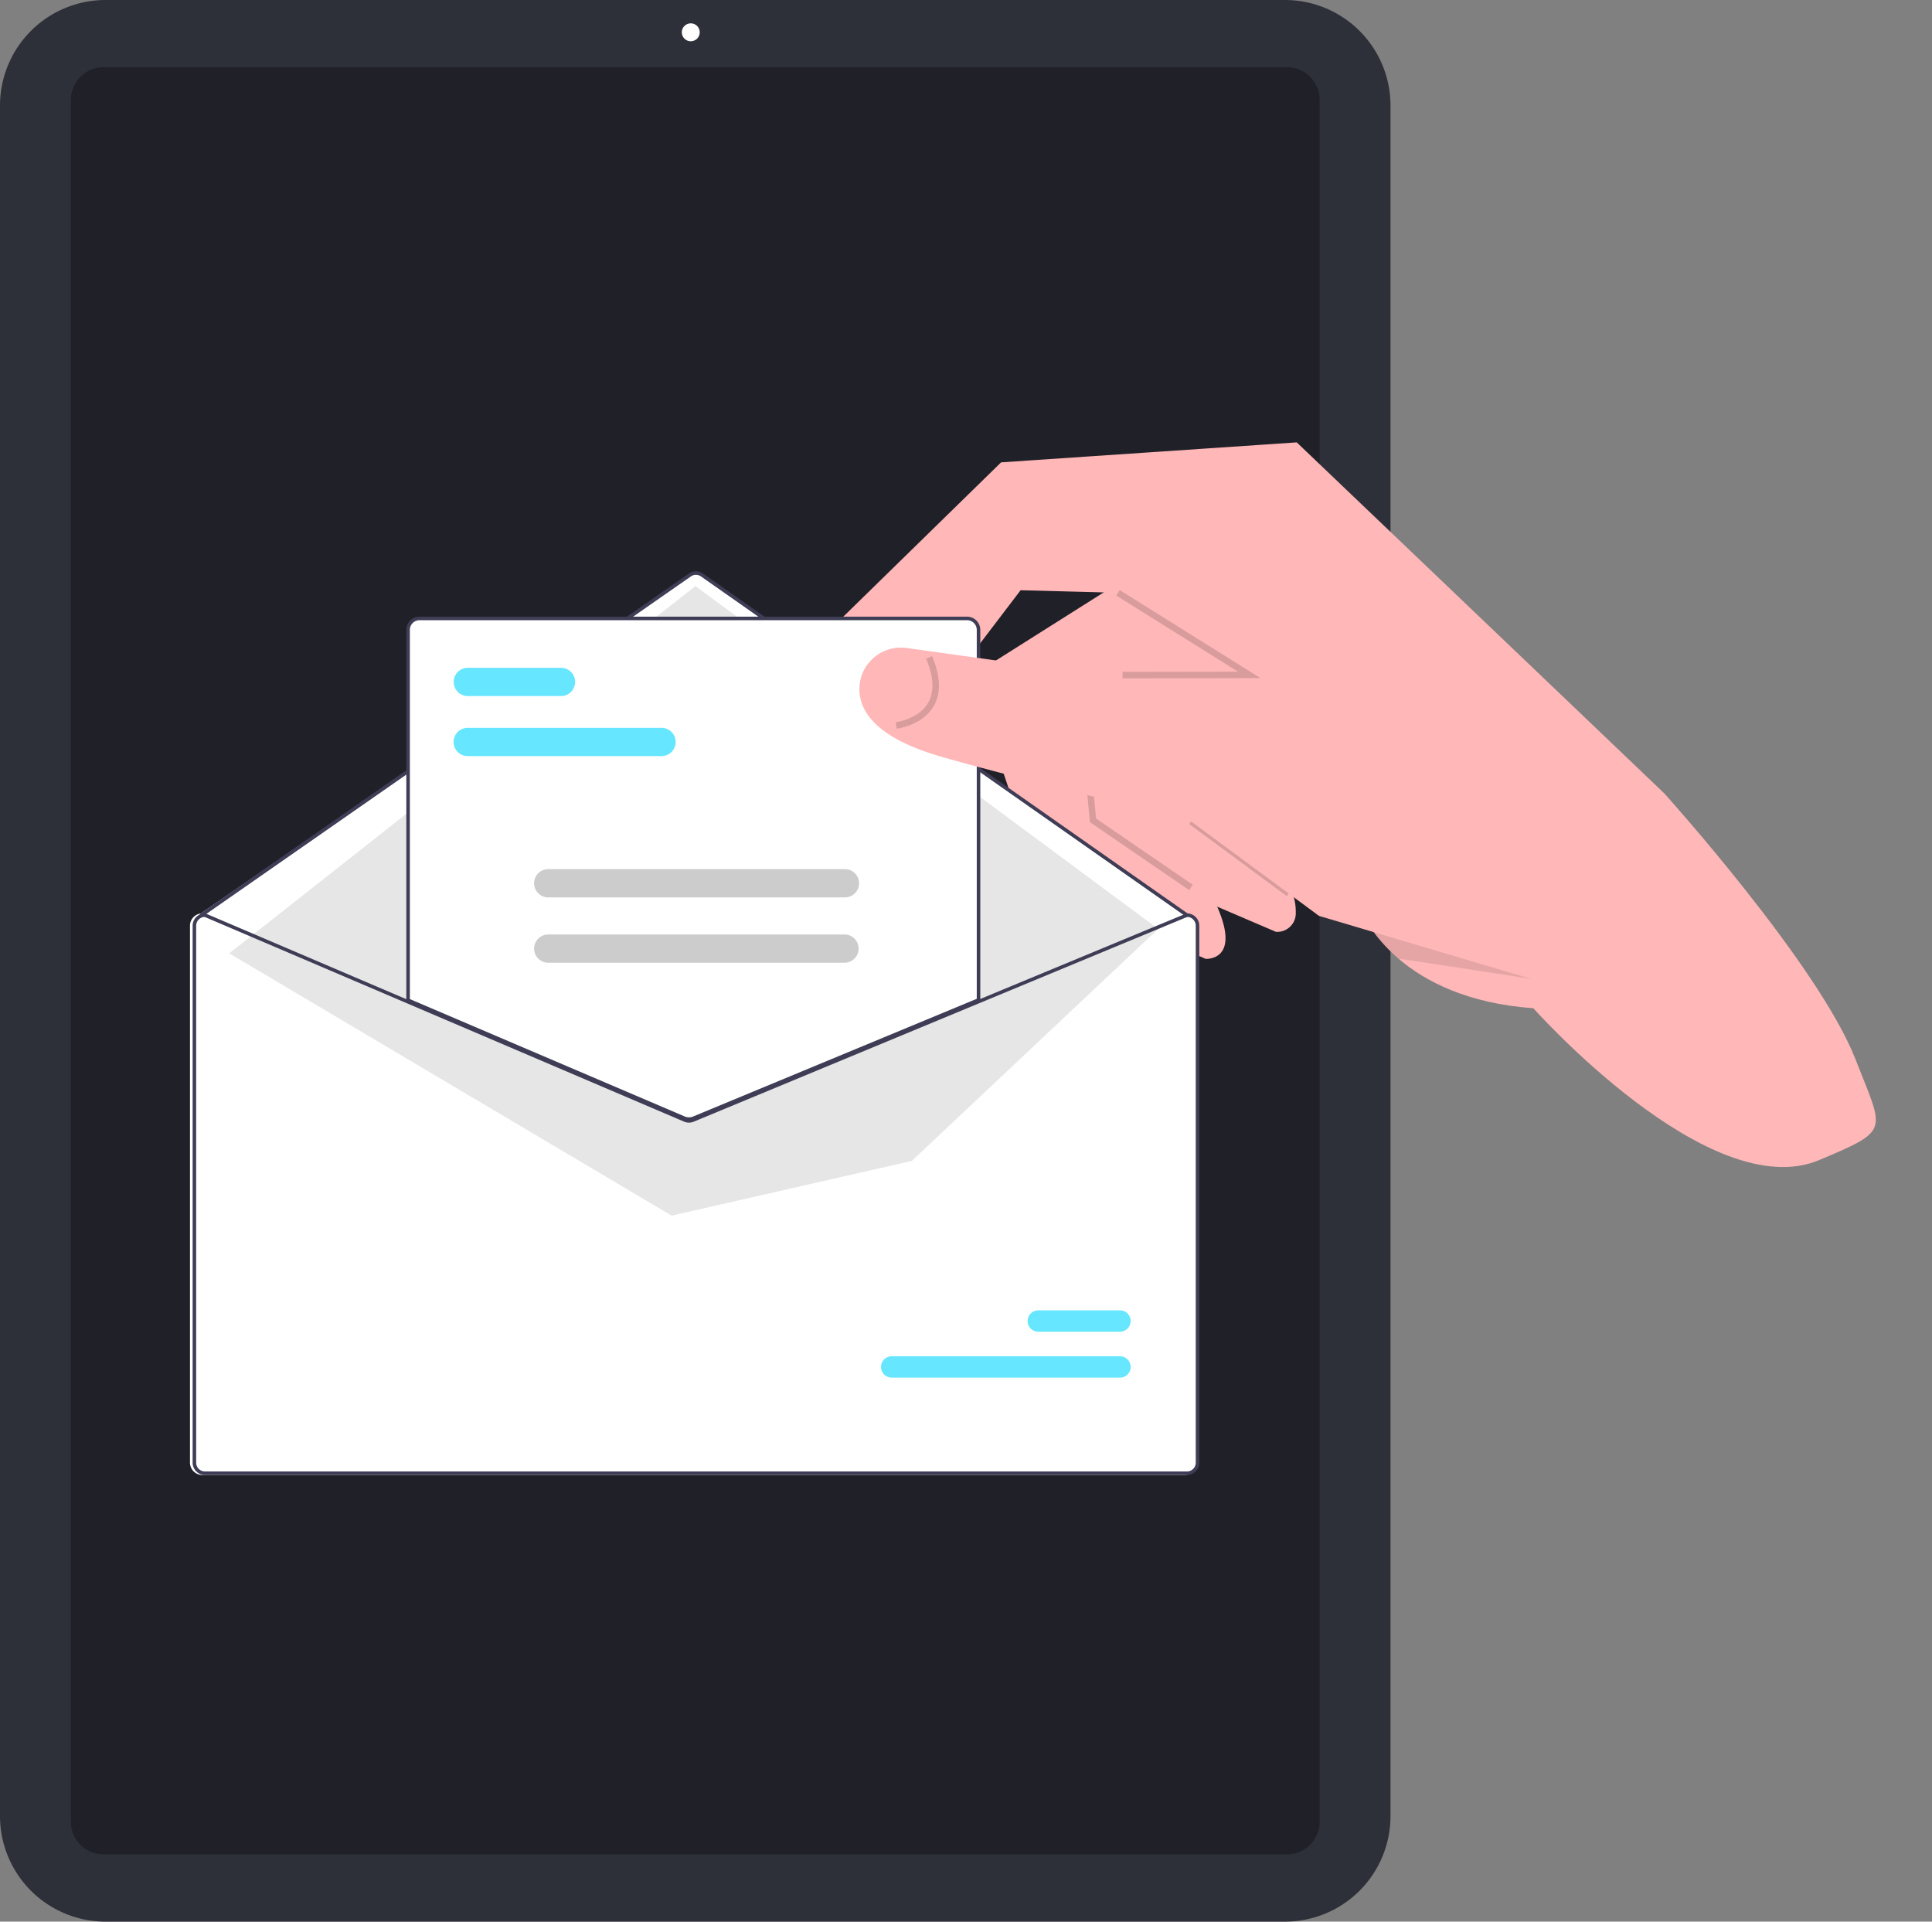 <?xml version="1.0" encoding="UTF-8" standalone="no"?>
<svg
   data-name="Layer 1"
   width="522.708"
   height="519.891"
   viewBox="0 0 522.708 519.891"
   version="1.1"
   id="svg52"
   sodipodi:docname="mail.svg"
   inkscape:version="1.2 (dc2aedaf03, 2022-05-15)"
   xmlns:inkscape="http://www.inkscape.org/namespaces/inkscape"
   xmlns:sodipodi="http://sodipodi.sourceforge.net/DTD/sodipodi-0.dtd"
   xmlns="http://www.w3.org/2000/svg"
   xmlns:svg="http://www.w3.org/2000/svg">
  <rect x="0" y="0" width="522.708" height="519.891" fill="#808080" stroke="none"/>
  <defs
     id="defs56" />
  <sodipodi:namedview
     id="namedview54"
     pagecolor="#ffffff"
     bordercolor="#000000"
     borderopacity="0.25"
     inkscape:showpageshadow="2"
     inkscape:pageopacity="0.0"
     inkscape:pagecheckerboard="0"
     inkscape:deskcolor="#d1d1d1"
     showgrid="false"
     inkscape:zoom="4.3741025"
     inkscape:cx="425.45871"
     inkscape:cy="286.80169"
     inkscape:window-width="1920"
     inkscape:window-height="991"
     inkscape:window-x="-9"
     inkscape:window-y="-9"
     inkscape:window-maximized="1"
     inkscape:current-layer="svg52" />
  <path
     d="M686.32,709.945H367.177a28.563,28.563,0,0,1-28.531-28.531V218.586a28.563,28.563,0,0,1,28.531-28.531H686.32A28.563,28.563,0,0,1,714.851,218.586V681.414A28.563,28.563,0,0,1,686.32,709.945Z"
     transform="translate(-338.646 -190.055)"
     fill="#3f3d56"
     id="path2"
     style="fill:#2e3039;fill-opacity:1" />
  <path
     d="M686.882,691.742H366.615a8.805,8.805,0,0,1-8.795-8.795V217.053a8.805,8.805,0,0,1,8.795-8.795H686.882a8.805,8.805,0,0,1,8.795,8.795V682.947A8.805,8.805,0,0,1,686.882,691.742Z"
     transform="translate(-338.646 -190.055)"
     fill="#fff"
     id="path4"
     style="fill:#1f2028;fill-opacity:1" />
  <circle
     cx="186.889"
     cy="8.738"
     r="2.427"
     fill="#fff"
     id="circle6" />
  <path
     d="M612.177,405.287l-10.602-31.754-.179-.552,44.649-28.203,2.374,3.199,12.435,16.745-4.545,13.543-11.748,34.991-.515,1.538,21.757,16.176c.862,1.59,1.579,3.04,2.161,4.373,6.495,14.8-3.119,14.129-3.119,14.129l-44.249-18.967Z"
     transform="translate(-338.646 -190.055)"
     fill="#ffb7b7"
     id="path8" />
  <path
     d="M635.602,411.198l-1.951-5.846-9.573-28.696-1.994-5.982-1.675-5.006,21.832-13.794,22.817-14.409,14.808,19.943-4.488,13.372-2.182,6.497L669.824,387.33l-6.767,20.152,21.757,16.176a42.206,42.206,0,0,1,3.872,9.15,14.066,14.066,0,0,1,.532,4.097,5.017,5.017,0,0,1-5.362,5.255L639.607,423.193Z"
     transform="translate(-338.646 -190.055)"
     fill="#ffb7b7"
     id="path10" />
  <polygon
     points="294.88 222.439 292.312 195.37 305.108 188.432 305.945 189.977 294.17 196.361 296.551 221.455 322.712 239.371 321.72 240.82 294.88 222.439"
     opacity="0.15"
     style="isolation:isolate"
     id="polygon12" />
  <rect
     x="673.238"
     y="405.634"
     width="1.756"
     height="32.825"
     transform="translate(-404.567 523.371) rotate(-53.541)"
     opacity="0.15"
     style="isolation:isolate"
     id="rect14" />
  <polygon
     points="321.218 248.065 188.403 154.698 54.232 247.195 186.402 303.007 321.218 248.065"
     fill="#fff"
     id="polygon16" />
  <path
     d="m 564.774,358.87 44.723,-43.728 79.987,-5.404 99.427,94.944 c 0,0 41.767,46.323 51.75,71.976 7.663,19.692 9.687,19 -9.776,27.227 -29.717,12.561 -77.378,-41.048 -77.378,-41.048 -17.802,-1.308 -29.256,-7.215 -36.5,-13.427 -2.491,-2.134 -4.736,-4.538 -6.694,-7.17 -2.144,-2.79 -3.817,-5.913 -4.951,-9.243 L 669.824,387.33 l -7.327,-9.424 -4.745,-6.099 -15.511,-19.932 -1.116,-1.433 -26.352,-0.698 -13.715,18.005 -9.633,12.635 c -0.225,4.45 -1.832,8.719 -4.597,12.213 -8.639,10.508 -26.155,8.456 -26.155,8.456 z"
     transform="translate(-338.646,-190.055)"
     fill="#ffb7b7"
     id="path18"
     sodipodi:nodetypes="ccccssccccccccccccccc" />
  <path
     d="M393.39,437.164h.096l54.853,23.423,75.051,32.047a2.421,2.421,0,0,0,1.854.01l77.43-32.124L658.875,437.202l.086-.038h.096a3.348,3.348,0,0,1,3.345,3.345V585.765a3.348,3.348,0,0,1-3.345,3.345H393.39a3.348,3.348,0,0,1-3.345-3.345V440.509A3.348,3.348,0,0,1,393.39,437.164Z"
     transform="translate(-338.646 -190.055)"
     fill="#fff"
     id="path20" />
  <path
     d="M393.152,438.12a.476.476,0,0,0,.273-.086L525.569,346.005a2.396,2.396,0,0,1,2.737.005l131.193,92.024a.478.478,0,0,0,.549-.783L528.855,345.227a3.355,3.355,0,0,0-3.832-.006l-132.145,92.029a.478.478,0,0,0,.273.87Z"
     transform="translate(-338.646 -190.055)"
     fill="#3f3d56"
     id="path22" />
  <polygon
     points="313.356 251.327 188.162 158.543 62.019 257.929 181.712 328.885 246.695 314.073 313.356 251.327"
     fill="#e6e6e6"
     id="polygon24" />
  <path
     d="M579.856,562.766h61.849a2.89,2.89,0,0,0,.009-5.779H579.856a2.89,2.89,0,0,0-.009,5.779Z"
     transform="translate(-338.646 -190.055)"
     fill="#66e6ff"
     id="path26" />
  <path
     d="M619.515,550.343h22.19a2.89,2.89,0,0,0,.009-5.779H619.515a2.89,2.89,0,0,0-.009,5.779Z"
     transform="translate(-338.646 -190.055)"
     fill="#66e6ff"
     id="path28" />
  <path
     d="M525.048,493.061a3.614,3.614,0,0,0,1.371-.269l77.211-32.037V360.474a3.349,3.349,0,0,0-3.345-3.345H452.162a3.349,3.349,0,0,0-3.345,3.345V460.826l.145.062,74.673,31.889A3.639,3.639,0,0,0,525.048,493.061Z"
     transform="translate(-338.646 -190.055)"
     fill="#fff"
     id="path30" />
  <path
     d="M523.542,492.997,448.578,460.983V360.474a3.588,3.588,0,0,1,3.584-3.584H600.285a3.588,3.588,0,0,1,3.584,3.584v100.441l-77.359,32.099a3.885,3.885,0,0,1-2.968-.017ZM602.913,360.474a2.631,2.631,0,0,0-2.628-2.628H452.162a2.631,2.631,0,0,0-2.628,2.628V460.353l74.381,31.765a2.923,2.923,0,0,0,2.23.013l76.768-31.853Z"
     transform="translate(-338.646 -190.055)"
     fill="#3f3d56"
     id="path32" />
  <path
     d="M390.762,440.509V585.765a3.348,3.348,0,0,0,3.345,3.345H659.773a3.348,3.348,0,0,0,3.345-3.345V440.509a3.348,3.348,0,0,0-3.345-3.345h-.096l-.086.038-56.201,23.317-77.43,32.124a2.421,2.421,0,0,1-1.854-.01l-75.051-32.047L394.203,437.164h-.096A3.348,3.348,0,0,0,390.762,440.509Zm.956,0a2.397,2.397,0,0,1,2.293-2.389l55.045,23.504L523.729,493.513a3.402,3.402,0,0,0,2.599.014l77.062-31.976,56.473-23.432a2.394,2.394,0,0,1,2.298,2.389V585.765a2.39,2.39,0,0,1-2.389,2.389H394.107a2.39,2.39,0,0,1-2.389-2.389Z"
     transform="translate(-338.646 -190.055)"
     fill="#3f3d56"
     id="path34" />
  <path
     d="M465.129,394.615h52.56a3.823,3.823,0,0,0,0-7.645h-52.56a3.823,3.823,0,0,0,0,7.645Z"
     transform="translate(-338.646 -190.055)"
     fill="#66e6ff"
     id="path36" />
  <path
     d="M465.16,378.369h25.324a3.823,3.823,0,0,0,0-7.645H465.16a3.823,3.823,0,0,0,0,7.645Z"
     transform="translate(-338.646 -190.055)"
     fill="#66e6ff"
     id="path38" />
  <path
     d="M486.913,432.84h80.273a3.823,3.823,0,1,0,0-7.645H486.913a3.823,3.823,0,0,0,0,7.645Z"
     transform="translate(-338.646 -190.055)"
     fill="#ccc"
     id="path40" />
  <path
     d="M486.913,450.52h80.273a3.823,3.823,0,0,0,0-7.645H486.913a3.823,3.823,0,0,0,0,7.645Z"
     transform="translate(-338.646 -190.055)"
     fill="#ccc"
     id="path42" />
  <path
     d="M673.196,377.28l15.944-.922L752.843,454.867l-22.506-3.442-13.33-2.014a44.098,44.098,0,0,1-6.694-7.17l-14.811-4.397-6.816-5.036C689.114,434.444,673.196,377.28,673.196,377.28Z"
     transform="translate(-338.646 -190.055)"
     opacity="0.1"
     style="isolation:isolate"
     id="path44" />
  <path
     d="M571.283,374.782A11.249,11.249,0,0,1,584.061,365.386L601.057,367.75l21.027,2.926,16.25,2.259,19.418-1.127,17.626-1.025,10.413-.601L755.034,455.517l-59.532-17.674-6.816-5.036-29.843-22.042s-9.778-1.802-25.192-5.412c-2.293-.545-28.241-7.056-40.43-10.597-2.361-.688-4.48-1.407-6.394-2.157C573.237,387.249,570.518,380.391,571.283,374.782Z"
     transform="translate(-338.646 -190.055)"
     fill="#ffb7b7"
     id="path46" />
  <path
     d="M581.017,385.442c.061-.007,6.127-.763,8.716-5.205,1.744-2.993,1.569-7.023-.521-11.978l1.618-.682c2.319,5.498,2.458,10.06.413,13.557-3.042,5.202-9.743,6.022-10.027,6.054Z"
     transform="translate(-338.646 -190.055)"
     opacity="0.15"
     style="isolation:isolate"
     id="path48" />
  <polygon
     points="303.71 183.525 303.706 181.769 334.938 181.719 302.012 161.133 302.943 159.643 341.046 183.465 303.71 183.525"
     opacity="0.15"
     style="isolation:isolate"
     id="polygon50" />
</svg>
